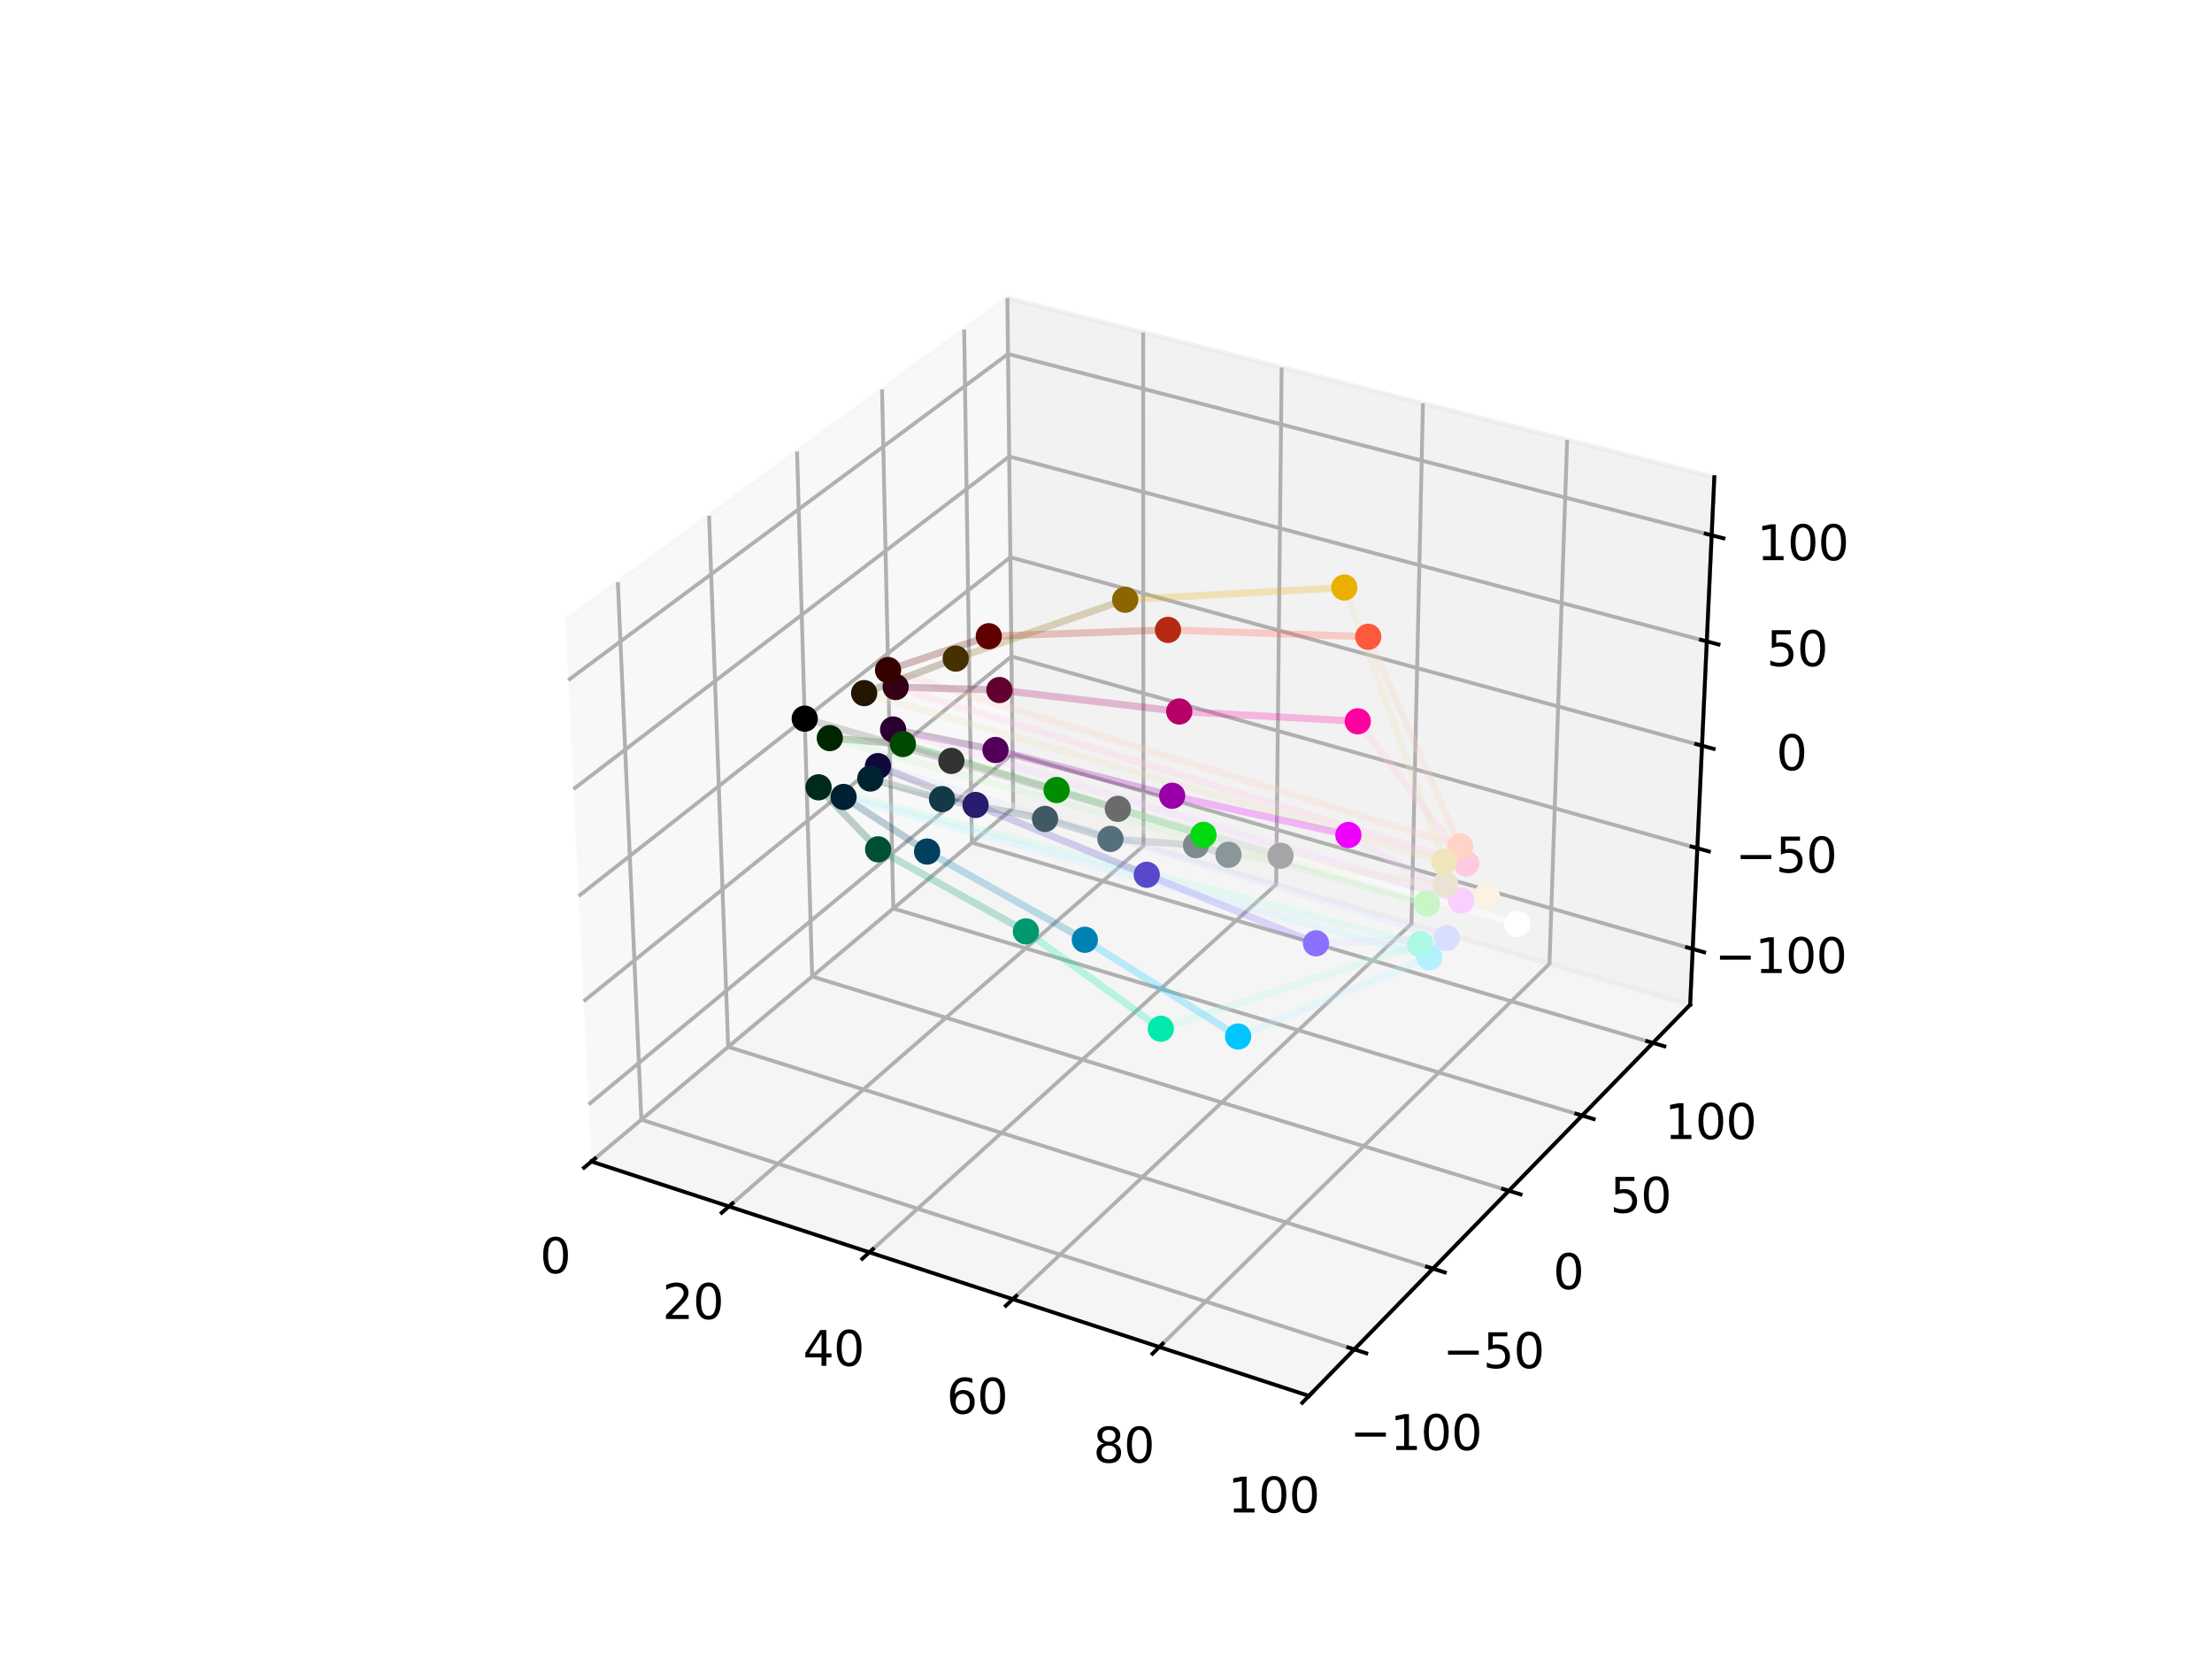 <?xml version="1.0" encoding="utf-8" standalone="no"?>
<!DOCTYPE svg PUBLIC "-//W3C//DTD SVG 1.1//EN"
  "http://www.w3.org/Graphics/SVG/1.1/DTD/svg11.dtd">
<svg xmlns:xlink="http://www.w3.org/1999/xlink" width="460.8pt" height="345.6pt" viewBox="0 0 460.8 345.6" xmlns="http://www.w3.org/2000/svg" version="1.1">
 <defs>
  <style type="text/css">*{stroke-linejoin: round; stroke-linecap: butt}</style>
 </defs>
 <g id="figure_1">
  <g id="patch_1">
   <path d="M 0 345.6 
L 460.8 345.6 
L 460.8 0 
L 0 0 
z
" style="fill: #ffffff"/>
  </g>
  <g id="patch_2">
   <path d="M 103.104 307.584 
L 369.216 307.584 
L 369.216 41.472 
L 103.104 41.472 
z
" style="fill: #ffffff"/>
  </g>
  <g id="pane3d_1">
   <g id="patch_3">
    <path d="M 123.197 241.969 
L 211.076 168.307 
L 209.855 62.074 
L 117.77 129.273 
" style="fill: #f2f2f2; opacity: 0.5; stroke: #f2f2f2; stroke-linejoin: miter"/>
   </g>
  </g>
  <g id="pane3d_2">
   <g id="patch_4">
    <path d="M 211.076 168.307 
L 352.09 209.295 
L 357.123 99.402 
L 209.855 62.074 
" style="fill: #e6e6e6; opacity: 0.5; stroke: #e6e6e6; stroke-linejoin: miter"/>
   </g>
  </g>
  <g id="pane3d_3">
   <g id="patch_5">
    <path d="M 123.197 241.969 
L 272.679 290.79 
L 352.09 209.295 
L 211.076 168.307 
" style="fill: #ececec; opacity: 0.5; stroke: #ececec; stroke-linejoin: miter"/>
   </g>
  </g>
  <g id="grid3d_1">
   <g id="Line3DCollection_1">
    <path d="M 123.197 241.969 
L 211.076 168.307 
L 209.855 62.074 
" style="fill: none; stroke: #b0b0b0; stroke-width: 0.8"/>
    <path d="M 151.852 251.328 
L 238.205 176.193 
L 238.138 69.243 
" style="fill: none; stroke: #b0b0b0; stroke-width: 0.8"/>
    <path d="M 181.108 260.883 
L 265.855 184.229 
L 266.989 76.556 
" style="fill: none; stroke: #b0b0b0; stroke-width: 0.8"/>
    <path d="M 210.985 270.641 
L 294.042 192.422 
L 296.424 84.017 
" style="fill: none; stroke: #b0b0b0; stroke-width: 0.8"/>
    <path d="M 241.502 280.607 
L 322.781 200.776 
L 326.463 91.631 
" style="fill: none; stroke: #b0b0b0; stroke-width: 0.8"/>
    <path d="M 272.679 290.79 
L 352.09 209.295 
L 357.123 99.402 
" style="fill: none; stroke: #b0b0b0; stroke-width: 0.8"/>
   </g>
  </g>
  <g id="grid3d_2">
   <g id="Line3DCollection_2">
    <path d="M 128.711 121.289 
L 133.604 233.246 
L 282.12 281.102 
" style="fill: none; stroke: #b0b0b0; stroke-width: 0.8"/>
    <path d="M 147.707 107.426 
L 151.694 218.083 
L 298.507 264.284 
" style="fill: none; stroke: #b0b0b0; stroke-width: 0.8"/>
    <path d="M 166.041 94.047 
L 169.18 203.425 
L 314.319 248.058 
" style="fill: none; stroke: #b0b0b0; stroke-width: 0.8"/>
    <path d="M 183.746 81.127 
L 186.092 189.25 
L 329.585 232.391 
" style="fill: none; stroke: #b0b0b0; stroke-width: 0.8"/>
    <path d="M 200.854 68.642 
L 202.457 175.532 
L 344.333 217.256 
" style="fill: none; stroke: #b0b0b0; stroke-width: 0.8"/>
   </g>
  </g>
  <g id="grid3d_3">
   <g id="Line3DCollection_3">
    <path d="M 352.622 197.691 
L 210.947 157.069 
L 122.625 230.087 
" style="fill: none; stroke: #b0b0b0; stroke-width: 0.8"/>
    <path d="M 353.583 176.694 
L 210.713 136.746 
L 121.589 208.577 
" style="fill: none; stroke: #b0b0b0; stroke-width: 0.8"/>
    <path d="M 354.561 155.337 
L 210.476 116.09 
L 120.535 186.682 
" style="fill: none; stroke: #b0b0b0; stroke-width: 0.8"/>
    <path d="M 355.556 133.609 
L 210.234 95.094 
L 119.462 164.394 
" style="fill: none; stroke: #b0b0b0; stroke-width: 0.8"/>
    <path d="M 356.569 111.502 
L 209.989 73.749 
L 118.369 141.7 
" style="fill: none; stroke: #b0b0b0; stroke-width: 0.8"/>
   </g>
  </g>
  <g id="axis3d_1">
   <g id="line2d_1">
    <path d="M 123.197 241.969 
L 272.679 290.79 
" style="fill: none; stroke: #000000; stroke-width: 0.8; stroke-linecap: square"/>
   </g>
   <g id="xtick_1">
    <g id="line2d_2">
     <path d="M 123.962 241.328 
L 121.664 243.255 
" style="fill: none; stroke: #000000; stroke-width: 0.8; stroke-linecap: square"/>
    </g>
    <g id="text_1">
     <!-- 0 -->
     <g transform="translate(112.478 265.216) scale(0.1 -0.1)">
      <defs>
       <path id="DejaVuSans-30" d="M 2034 4250 
Q 1547 4250 1301 3770 
Q 1056 3291 1056 2328 
Q 1056 1369 1301 889 
Q 1547 409 2034 409 
Q 2525 409 2770 889 
Q 3016 1369 3016 2328 
Q 3016 3291 2770 3770 
Q 2525 4250 2034 4250 
z
M 2034 4750 
Q 2819 4750 3233 4129 
Q 3647 3509 3647 2328 
Q 3647 1150 3233 529 
Q 2819 -91 2034 -91 
Q 1250 -91 836 529 
Q 422 1150 422 2328 
Q 422 3509 836 4129 
Q 1250 4750 2034 4750 
z
" transform="scale(0.016)"/>
      </defs>
      <use xlink:href="#DejaVuSans-30"/>
     </g>
    </g>
   </g>
   <g id="xtick_2">
    <g id="line2d_3">
     <path d="M 152.605 250.673 
L 150.344 252.64 
" style="fill: none; stroke: #000000; stroke-width: 0.8; stroke-linecap: square"/>
    </g>
    <g id="text_2">
     <!-- 20 -->
     <g transform="translate(137.981 274.773) scale(0.1 -0.1)">
      <defs>
       <path id="DejaVuSans-32" d="M 1228 531 
L 3431 531 
L 3431 0 
L 469 0 
L 469 531 
Q 828 903 1448 1529 
Q 2069 2156 2228 2338 
Q 2531 2678 2651 2914 
Q 2772 3150 2772 3378 
Q 2772 3750 2511 3984 
Q 2250 4219 1831 4219 
Q 1534 4219 1204 4116 
Q 875 4013 500 3803 
L 500 4441 
Q 881 4594 1212 4672 
Q 1544 4750 1819 4750 
Q 2544 4750 2975 4387 
Q 3406 4025 3406 3419 
Q 3406 3131 3298 2873 
Q 3191 2616 2906 2266 
Q 2828 2175 2409 1742 
Q 1991 1309 1228 531 
z
" transform="scale(0.016)"/>
      </defs>
      <use xlink:href="#DejaVuSans-32"/>
      <use xlink:href="#DejaVuSans-30" x="63.623"/>
     </g>
    </g>
   </g>
   <g id="xtick_3">
    <g id="line2d_4">
     <path d="M 181.847 260.215 
L 179.627 262.223 
" style="fill: none; stroke: #000000; stroke-width: 0.8; stroke-linecap: square"/>
    </g>
    <g id="text_3">
     <!-- 40 -->
     <g transform="translate(167.268 284.531) scale(0.1 -0.1)">
      <defs>
       <path id="DejaVuSans-34" d="M 2419 4116 
L 825 1625 
L 2419 1625 
L 2419 4116 
z
M 2253 4666 
L 3047 4666 
L 3047 1625 
L 3713 1625 
L 3713 1100 
L 3047 1100 
L 3047 0 
L 2419 0 
L 2419 1100 
L 313 1100 
L 313 1709 
L 2253 4666 
z
" transform="scale(0.016)"/>
      </defs>
      <use xlink:href="#DejaVuSans-34"/>
      <use xlink:href="#DejaVuSans-30" x="63.623"/>
     </g>
    </g>
   </g>
   <g id="xtick_4">
    <g id="line2d_5">
     <path d="M 211.71 269.958 
L 209.532 272.009 
" style="fill: none; stroke: #000000; stroke-width: 0.8; stroke-linecap: square"/>
    </g>
    <g id="text_4">
     <!-- 60 -->
     <g transform="translate(197.179 294.497) scale(0.1 -0.1)">
      <defs>
       <path id="DejaVuSans-36" d="M 2113 2584 
Q 1688 2584 1439 2293 
Q 1191 2003 1191 1497 
Q 1191 994 1439 701 
Q 1688 409 2113 409 
Q 2538 409 2786 701 
Q 3034 994 3034 1497 
Q 3034 2003 2786 2293 
Q 2538 2584 2113 2584 
z
M 3366 4563 
L 3366 3988 
Q 3128 4100 2886 4159 
Q 2644 4219 2406 4219 
Q 1781 4219 1451 3797 
Q 1122 3375 1075 2522 
Q 1259 2794 1537 2939 
Q 1816 3084 2150 3084 
Q 2853 3084 3261 2657 
Q 3669 2231 3669 1497 
Q 3669 778 3244 343 
Q 2819 -91 2113 -91 
Q 1303 -91 875 529 
Q 447 1150 447 2328 
Q 447 3434 972 4092 
Q 1497 4750 2381 4750 
Q 2619 4750 2861 4703 
Q 3103 4656 3366 4563 
z
" transform="scale(0.016)"/>
      </defs>
      <use xlink:href="#DejaVuSans-36"/>
      <use xlink:href="#DejaVuSans-30" x="63.623"/>
     </g>
    </g>
   </g>
   <g id="xtick_5">
    <g id="line2d_6">
     <path d="M 242.212 279.91 
L 240.078 282.005 
" style="fill: none; stroke: #000000; stroke-width: 0.8; stroke-linecap: square"/>
    </g>
    <g id="text_5">
     <!-- 80 -->
     <g transform="translate(227.734 304.677) scale(0.1 -0.1)">
      <defs>
       <path id="DejaVuSans-38" d="M 2034 2216 
Q 1584 2216 1326 1975 
Q 1069 1734 1069 1313 
Q 1069 891 1326 650 
Q 1584 409 2034 409 
Q 2484 409 2743 651 
Q 3003 894 3003 1313 
Q 3003 1734 2745 1975 
Q 2488 2216 2034 2216 
z
M 1403 2484 
Q 997 2584 770 2862 
Q 544 3141 544 3541 
Q 544 4100 942 4425 
Q 1341 4750 2034 4750 
Q 2731 4750 3128 4425 
Q 3525 4100 3525 3541 
Q 3525 3141 3298 2862 
Q 3072 2584 2669 2484 
Q 3125 2378 3379 2068 
Q 3634 1759 3634 1313 
Q 3634 634 3220 271 
Q 2806 -91 2034 -91 
Q 1263 -91 848 271 
Q 434 634 434 1313 
Q 434 1759 690 2068 
Q 947 2378 1403 2484 
z
M 1172 3481 
Q 1172 3119 1398 2916 
Q 1625 2713 2034 2713 
Q 2441 2713 2670 2916 
Q 2900 3119 2900 3481 
Q 2900 3844 2670 4047 
Q 2441 4250 2034 4250 
Q 1625 4250 1398 4047 
Q 1172 3844 1172 3481 
z
" transform="scale(0.016)"/>
      </defs>
      <use xlink:href="#DejaVuSans-38"/>
      <use xlink:href="#DejaVuSans-30" x="63.623"/>
     </g>
    </g>
   </g>
   <g id="xtick_6">
    <g id="line2d_7">
     <path d="M 273.374 290.078 
L 271.287 292.218 
" style="fill: none; stroke: #000000; stroke-width: 0.8; stroke-linecap: square"/>
    </g>
    <g id="text_6">
     <!-- 100 -->
     <g transform="translate(255.772 315.078) scale(0.1 -0.1)">
      <defs>
       <path id="DejaVuSans-31" d="M 794 531 
L 1825 531 
L 1825 4091 
L 703 3866 
L 703 4441 
L 1819 4666 
L 2450 4666 
L 2450 531 
L 3481 531 
L 3481 0 
L 794 0 
L 794 531 
z
" transform="scale(0.016)"/>
      </defs>
      <use xlink:href="#DejaVuSans-31"/>
      <use xlink:href="#DejaVuSans-30" x="63.623"/>
      <use xlink:href="#DejaVuSans-30" x="127.246"/>
     </g>
    </g>
   </g>
  </g>
  <g id="axis3d_2">
   <g id="line2d_8">
    <path d="M 352.09 209.295 
L 272.679 290.79 
" style="fill: none; stroke: #000000; stroke-width: 0.8; stroke-linecap: square"/>
   </g>
   <g id="xtick_7">
    <g id="line2d_9">
     <path d="M 280.868 280.699 
L 284.625 281.909 
" style="fill: none; stroke: #000000; stroke-width: 0.8; stroke-linecap: square"/>
    </g>
    <g id="text_7">
     <!-- −100 -->
     <g transform="translate(281.214 302.064) scale(0.1 -0.1)">
      <defs>
       <path id="DejaVuSans-2212" d="M 678 2272 
L 4684 2272 
L 4684 1741 
L 678 1741 
L 678 2272 
z
" transform="scale(0.016)"/>
      </defs>
      <use xlink:href="#DejaVuSans-2212"/>
      <use xlink:href="#DejaVuSans-31" x="83.789"/>
      <use xlink:href="#DejaVuSans-30" x="147.412"/>
      <use xlink:href="#DejaVuSans-30" x="211.035"/>
     </g>
    </g>
   </g>
   <g id="xtick_8">
    <g id="line2d_10">
     <path d="M 297.271 263.896 
L 300.982 265.063 
" style="fill: none; stroke: #000000; stroke-width: 0.8; stroke-linecap: square"/>
    </g>
    <g id="text_8">
     <!-- −50 -->
     <g transform="translate(300.563 284.997) scale(0.1 -0.1)">
      <defs>
       <path id="DejaVuSans-35" d="M 691 4666 
L 3169 4666 
L 3169 4134 
L 1269 4134 
L 1269 2991 
Q 1406 3038 1543 3061 
Q 1681 3084 1819 3084 
Q 2600 3084 3056 2656 
Q 3513 2228 3513 1497 
Q 3513 744 3044 326 
Q 2575 -91 1722 -91 
Q 1428 -91 1123 -41 
Q 819 9 494 109 
L 494 744 
Q 775 591 1075 516 
Q 1375 441 1709 441 
Q 2250 441 2565 725 
Q 2881 1009 2881 1497 
Q 2881 1984 2565 2268 
Q 2250 2553 1709 2553 
Q 1456 2553 1204 2497 
Q 953 2441 691 2322 
L 691 4666 
z
" transform="scale(0.016)"/>
      </defs>
      <use xlink:href="#DejaVuSans-2212"/>
      <use xlink:href="#DejaVuSans-35" x="83.789"/>
      <use xlink:href="#DejaVuSans-30" x="147.412"/>
     </g>
    </g>
   </g>
   <g id="xtick_9">
    <g id="line2d_11">
     <path d="M 313.098 247.682 
L 316.763 248.809 
" style="fill: none; stroke: #000000; stroke-width: 0.8; stroke-linecap: square"/>
    </g>
    <g id="text_9">
     <!-- 0 -->
     <g transform="translate(323.533 268.531) scale(0.1 -0.1)">
      <use xlink:href="#DejaVuSans-30"/>
     </g>
    </g>
   </g>
   <g id="xtick_10">
    <g id="line2d_12">
     <path d="M 328.379 232.028 
L 331.999 233.117 
" style="fill: none; stroke: #000000; stroke-width: 0.8; stroke-linecap: square"/>
    </g>
    <g id="text_10">
     <!-- 50 -->
     <g transform="translate(335.412 252.633) scale(0.1 -0.1)">
      <use xlink:href="#DejaVuSans-35"/>
      <use xlink:href="#DejaVuSans-30" x="63.623"/>
     </g>
    </g>
   </g>
   <g id="xtick_11">
    <g id="line2d_13">
     <path d="M 343.142 216.906 
L 346.718 217.958 
" style="fill: none; stroke: #000000; stroke-width: 0.8; stroke-linecap: square"/>
    </g>
    <g id="text_11">
     <!-- 100 -->
     <g transform="translate(346.78 237.275) scale(0.1 -0.1)">
      <use xlink:href="#DejaVuSans-31"/>
      <use xlink:href="#DejaVuSans-30" x="63.623"/>
      <use xlink:href="#DejaVuSans-30" x="127.246"/>
     </g>
    </g>
   </g>
  </g>
  <g id="axis3d_3">
   <g id="line2d_14">
    <path d="M 352.09 209.295 
L 357.123 99.402 
" style="fill: none; stroke: #000000; stroke-width: 0.8; stroke-linecap: square"/>
   </g>
   <g id="xtick_12">
    <g id="line2d_15">
     <path d="M 351.432 197.35 
L 355.003 198.374 
" style="fill: none; stroke: #000000; stroke-width: 0.8; stroke-linecap: square"/>
    </g>
    <g id="text_12">
     <!-- −100 -->
     <g transform="translate(357.221 202.707) scale(0.1 -0.1)">
      <use xlink:href="#DejaVuSans-2212"/>
      <use xlink:href="#DejaVuSans-31" x="83.789"/>
      <use xlink:href="#DejaVuSans-30" x="147.412"/>
      <use xlink:href="#DejaVuSans-30" x="211.035"/>
     </g>
    </g>
   </g>
   <g id="xtick_13">
    <g id="line2d_16">
     <path d="M 352.383 176.359 
L 355.986 177.366 
" style="fill: none; stroke: #000000; stroke-width: 0.8; stroke-linecap: square"/>
    </g>
    <g id="text_13">
     <!-- −50 -->
     <g transform="translate(361.517 181.752) scale(0.1 -0.1)">
      <use xlink:href="#DejaVuSans-2212"/>
      <use xlink:href="#DejaVuSans-35" x="83.789"/>
      <use xlink:href="#DejaVuSans-30" x="147.412"/>
     </g>
    </g>
   </g>
   <g id="xtick_14">
    <g id="line2d_17">
     <path d="M 353.351 155.007 
L 356.985 155.997 
" style="fill: none; stroke: #000000; stroke-width: 0.8; stroke-linecap: square"/>
    </g>
    <g id="text_14">
     <!-- 0 -->
     <g transform="translate(370.021 160.438) scale(0.1 -0.1)">
      <use xlink:href="#DejaVuSans-30"/>
     </g>
    </g>
   </g>
   <g id="xtick_15">
    <g id="line2d_18">
     <path d="M 354.335 133.286 
L 358.002 134.257 
" style="fill: none; stroke: #000000; stroke-width: 0.8; stroke-linecap: square"/>
    </g>
    <g id="text_15">
     <!-- 50 -->
     <g transform="translate(367.993 138.756) scale(0.1 -0.1)">
      <use xlink:href="#DejaVuSans-35"/>
      <use xlink:href="#DejaVuSans-30" x="63.623"/>
     </g>
    </g>
   </g>
   <g id="xtick_16">
    <g id="line2d_19">
     <path d="M 355.336 111.184 
L 359.037 112.137 
" style="fill: none; stroke: #000000; stroke-width: 0.8; stroke-linecap: square"/>
    </g>
    <g id="text_16">
     <!-- 100 -->
     <g transform="translate(365.985 116.696) scale(0.1 -0.1)">
      <use xlink:href="#DejaVuSans-31"/>
      <use xlink:href="#DejaVuSans-30" x="63.623"/>
      <use xlink:href="#DejaVuSans-30" x="127.246"/>
     </g>
    </g>
   </g>
  </g>
  <g id="axes_1">
   <g id="line2d_20">
    <path d="M 184.995 139.591 
L 205.984 132.537 
" clip-path="url(#pb4768d28c5)" style="fill: none; stroke: #600000; stroke-opacity: 0.25; stroke-width: 1.5; stroke-linecap: square"/>
   </g>
   <g id="line2d_21">
    <path d="M 205.984 132.537 
L 243.313 131.219 
" clip-path="url(#pb4768d28c5)" style="fill: none; stroke: #b42a13; stroke-opacity: 0.25; stroke-width: 1.5; stroke-linecap: square"/>
   </g>
   <g id="line2d_22">
    <path d="M 243.313 131.219 
L 285.025 132.653 
" clip-path="url(#pb4768d28c5)" style="fill: none; stroke: #ff593d; stroke-opacity: 0.25; stroke-width: 1.5; stroke-linecap: square"/>
   </g>
   <g id="line2d_23">
    <path d="M 285.025 132.653 
L 304.178 176.316 
" clip-path="url(#pb4768d28c5)" style="fill: none; stroke: #ffd3c5; stroke-opacity: 0.25; stroke-width: 1.5; stroke-linecap: square"/>
   </g>
   <g id="line2d_24">
    <path d="M 304.178 176.316 
L 184.995 139.591 
" clip-path="url(#pb4768d28c5)" style="fill: none; stroke: #ffd3c5; stroke-opacity: 0.25; stroke-width: 1.5; stroke-linecap: square"/>
   </g>
   <g id="line2d_25">
    <path d="M 180.018 144.387 
L 199.094 137.196 
" clip-path="url(#pb4768d28c5)" style="fill: none; stroke: #473000; stroke-opacity: 0.25; stroke-width: 1.5; stroke-linecap: square"/>
   </g>
   <g id="line2d_26">
    <path d="M 199.094 137.196 
L 234.394 124.934 
" clip-path="url(#pb4768d28c5)" style="fill: none; stroke: #8b6600; stroke-opacity: 0.25; stroke-width: 1.5; stroke-linecap: square"/>
   </g>
   <g id="line2d_27">
    <path d="M 234.394 124.934 
L 280.041 122.394 
" clip-path="url(#pb4768d28c5)" style="fill: none; stroke: #e9b000; stroke-opacity: 0.25; stroke-width: 1.5; stroke-linecap: square"/>
   </g>
   <g id="line2d_28">
    <path d="M 280.041 122.394 
L 300.884 179.519 
" clip-path="url(#pb4768d28c5)" style="fill: none; stroke: #efe5ba; stroke-opacity: 0.25; stroke-width: 1.5; stroke-linecap: square"/>
   </g>
   <g id="line2d_29">
    <path d="M 300.884 179.519 
L 180.018 144.387 
" clip-path="url(#pb4768d28c5)" style="fill: none; stroke: #efe5ba; stroke-opacity: 0.25; stroke-width: 1.5; stroke-linecap: square"/>
   </g>
   <g id="line2d_30">
    <path d="M 172.86 153.761 
L 188.087 154.993 
" clip-path="url(#pb4768d28c5)" style="fill: none; stroke: #004900; stroke-opacity: 0.25; stroke-width: 1.5; stroke-linecap: square"/>
   </g>
   <g id="line2d_31">
    <path d="M 188.087 154.993 
L 220.11 164.576 
" clip-path="url(#pb4768d28c5)" style="fill: none; stroke: #008e00; stroke-opacity: 0.25; stroke-width: 1.5; stroke-linecap: square"/>
   </g>
   <g id="line2d_32">
    <path d="M 220.11 164.576 
L 250.706 173.929 
" clip-path="url(#pb4768d28c5)" style="fill: none; stroke: #00d810; stroke-opacity: 0.25; stroke-width: 1.5; stroke-linecap: square"/>
   </g>
   <g id="line2d_33">
    <path d="M 250.706 173.929 
L 297.248 188.225 
" clip-path="url(#pb4768d28c5)" style="fill: none; stroke: #c9f5c7; stroke-opacity: 0.25; stroke-width: 1.5; stroke-linecap: square"/>
   </g>
   <g id="line2d_34">
    <path d="M 297.248 188.225 
L 172.86 153.761 
" clip-path="url(#pb4768d28c5)" style="fill: none; stroke: #c9f5c7; stroke-opacity: 0.25; stroke-width: 1.5; stroke-linecap: square"/>
   </g>
   <g id="line2d_35">
    <path d="M 170.525 164.011 
L 182.931 176.936 
" clip-path="url(#pb4768d28c5)" style="fill: none; stroke: #005036; stroke-opacity: 0.25; stroke-width: 1.5; stroke-linecap: square"/>
   </g>
   <g id="line2d_36">
    <path d="M 182.931 176.936 
L 213.714 194.022 
" clip-path="url(#pb4768d28c5)" style="fill: none; stroke: #00996f; stroke-opacity: 0.25; stroke-width: 1.5; stroke-linecap: square"/>
   </g>
   <g id="line2d_37">
    <path d="M 213.714 194.022 
L 241.819 214.31 
" clip-path="url(#pb4768d28c5)" style="fill: none; stroke: #00eaab; stroke-opacity: 0.25; stroke-width: 1.5; stroke-linecap: square"/>
   </g>
   <g id="line2d_38">
    <path d="M 241.819 214.31 
L 295.846 196.706 
" clip-path="url(#pb4768d28c5)" style="fill: none; stroke: #adf9e5; stroke-opacity: 0.25; stroke-width: 1.5; stroke-linecap: square"/>
   </g>
   <g id="line2d_39">
    <path d="M 295.846 196.706 
L 170.525 164.011 
" clip-path="url(#pb4768d28c5)" style="fill: none; stroke: #adf9e5; stroke-opacity: 0.25; stroke-width: 1.5; stroke-linecap: square"/>
   </g>
   <g id="line2d_40">
    <path d="M 175.73 166.021 
L 193.135 177.395 
" clip-path="url(#pb4768d28c5)" style="fill: none; stroke: #004160; stroke-opacity: 0.25; stroke-width: 1.5; stroke-linecap: square"/>
   </g>
   <g id="line2d_41">
    <path d="M 193.135 177.395 
L 225.99 195.772 
" clip-path="url(#pb4768d28c5)" style="fill: none; stroke: #0081b3; stroke-opacity: 0.25; stroke-width: 1.5; stroke-linecap: square"/>
   </g>
   <g id="line2d_42">
    <path d="M 225.99 195.772 
L 257.921 215.924 
" clip-path="url(#pb4768d28c5)" style="fill: none; stroke: #00c5ff; stroke-opacity: 0.25; stroke-width: 1.5; stroke-linecap: square"/>
   </g>
   <g id="line2d_43">
    <path d="M 257.921 215.924 
L 297.779 199.399 
" clip-path="url(#pb4768d28c5)" style="fill: none; stroke: #b5f0ff; stroke-opacity: 0.25; stroke-width: 1.5; stroke-linecap: square"/>
   </g>
   <g id="line2d_44">
    <path d="M 297.779 199.399 
L 175.73 166.021 
" clip-path="url(#pb4768d28c5)" style="fill: none; stroke: #b5f0ff; stroke-opacity: 0.25; stroke-width: 1.5; stroke-linecap: square"/>
   </g>
   <g id="line2d_45">
    <path d="M 182.89 159.598 
L 203.223 167.687 
" clip-path="url(#pb4768d28c5)" style="fill: none; stroke: #271c6e; stroke-opacity: 0.25; stroke-width: 1.5; stroke-linecap: square"/>
   </g>
   <g id="line2d_46">
    <path d="M 203.223 167.687 
L 238.892 182.234 
" clip-path="url(#pb4768d28c5)" style="fill: none; stroke: #5849cb; stroke-opacity: 0.25; stroke-width: 1.5; stroke-linecap: square"/>
   </g>
   <g id="line2d_47">
    <path d="M 238.892 182.234 
L 274.146 196.511 
" clip-path="url(#pb4768d28c5)" style="fill: none; stroke: #8b6fff; stroke-opacity: 0.25; stroke-width: 1.5; stroke-linecap: square"/>
   </g>
   <g id="line2d_48">
    <path d="M 274.146 196.511 
L 301.385 195.411 
" clip-path="url(#pb4768d28c5)" style="fill: none; stroke: #d8deff; stroke-opacity: 0.25; stroke-width: 1.5; stroke-linecap: square"/>
   </g>
   <g id="line2d_49">
    <path d="M 301.385 195.411 
L 182.89 159.598 
" clip-path="url(#pb4768d28c5)" style="fill: none; stroke: #d8deff; stroke-opacity: 0.25; stroke-width: 1.5; stroke-linecap: square"/>
   </g>
   <g id="line2d_50">
    <path d="M 186.05 151.971 
L 207.383 156.228 
" clip-path="url(#pb4768d28c5)" style="fill: none; stroke: #52005a; stroke-opacity: 0.25; stroke-width: 1.5; stroke-linecap: square"/>
   </g>
   <g id="line2d_51">
    <path d="M 207.383 156.228 
L 244.184 165.773 
" clip-path="url(#pb4768d28c5)" style="fill: none; stroke: #9b00a8; stroke-opacity: 0.25; stroke-width: 1.5; stroke-linecap: square"/>
   </g>
   <g id="line2d_52">
    <path d="M 244.184 165.773 
L 280.894 173.947 
" clip-path="url(#pb4768d28c5)" style="fill: none; stroke: #ee00ff; stroke-opacity: 0.25; stroke-width: 1.5; stroke-linecap: square"/>
   </g>
   <g id="line2d_53">
    <path d="M 280.894 173.947 
L 304.362 187.592 
" clip-path="url(#pb4768d28c5)" style="fill: none; stroke: #facefe; stroke-opacity: 0.25; stroke-width: 1.5; stroke-linecap: square"/>
   </g>
   <g id="line2d_54">
    <path d="M 304.362 187.592 
L 186.05 151.971 
" clip-path="url(#pb4768d28c5)" style="fill: none; stroke: #facefe; stroke-opacity: 0.25; stroke-width: 1.5; stroke-linecap: square"/>
   </g>
   <g id="line2d_55">
    <path d="M 186.585 143.121 
L 208.194 143.746 
" clip-path="url(#pb4768d28c5)" style="fill: none; stroke: #620031; stroke-opacity: 0.25; stroke-width: 1.5; stroke-linecap: square"/>
   </g>
   <g id="line2d_56">
    <path d="M 208.194 143.746 
L 245.66 148.212 
" clip-path="url(#pb4768d28c5)" style="fill: none; stroke: #b60067; stroke-opacity: 0.25; stroke-width: 1.5; stroke-linecap: square"/>
   </g>
   <g id="line2d_57">
    <path d="M 245.66 148.212 
L 282.849 150.261 
" clip-path="url(#pb4768d28c5)" style="fill: none; stroke: #ff00a0; stroke-opacity: 0.25; stroke-width: 1.5; stroke-linecap: square"/>
   </g>
   <g id="line2d_58">
    <path d="M 282.849 150.261 
L 305.448 179.893 
" clip-path="url(#pb4768d28c5)" style="fill: none; stroke: #ffc9e1; stroke-opacity: 0.25; stroke-width: 1.5; stroke-linecap: square"/>
   </g>
   <g id="line2d_59">
    <path d="M 305.448 179.893 
L 186.585 143.121 
" clip-path="url(#pb4768d28c5)" style="fill: none; stroke: #ffc9e1; stroke-opacity: 0.25; stroke-width: 1.5; stroke-linecap: square"/>
   </g>
   <g id="line2d_60">
    <path d="M 181.303 162.181 
L 196.243 166.471 
" clip-path="url(#pb4768d28c5)" style="fill: none; stroke: #133947; stroke-opacity: 0.25; stroke-width: 1.5; stroke-linecap: square"/>
   </g>
   <g id="line2d_61">
    <path d="M 196.243 166.471 
L 217.705 170.593 
" clip-path="url(#pb4768d28c5)" style="fill: none; stroke: #405964; stroke-opacity: 0.25; stroke-width: 1.5; stroke-linecap: square"/>
   </g>
   <g id="line2d_62">
    <path d="M 217.705 170.593 
L 231.322 174.756 
" clip-path="url(#pb4768d28c5)" style="fill: none; stroke: #56707b; stroke-opacity: 0.25; stroke-width: 1.5; stroke-linecap: square"/>
   </g>
   <g id="line2d_63">
    <path d="M 231.322 174.756 
L 249.152 176.066 
" clip-path="url(#pb4768d28c5)" style="fill: none; stroke: #7f8a8f; stroke-opacity: 0.25; stroke-width: 1.5; stroke-linecap: square"/>
   </g>
   <g id="line2d_64">
    <path d="M 249.152 176.066 
L 255.915 178.074 
" clip-path="url(#pb4768d28c5)" style="fill: none; stroke: #8b969b; stroke-opacity: 0.25; stroke-width: 1.5; stroke-linecap: square"/>
   </g>
   <g id="line2d_65">
    <path d="M 255.915 178.074 
L 301.091 184.223 
" clip-path="url(#pb4768d28c5)" style="fill: none; stroke: #ebe3d2; stroke-opacity: 0.25; stroke-width: 1.5; stroke-linecap: square"/>
   </g>
   <g id="line2d_66">
    <path d="M 301.091 184.223 
L 309.704 186.606 
" clip-path="url(#pb4768d28c5)" style="fill: none; stroke: #fbf2e1; stroke-opacity: 0.25; stroke-width: 1.5; stroke-linecap: square"/>
   </g>
   <g id="line2d_67">
    <path d="M 309.704 186.606 
L 181.303 162.181 
" clip-path="url(#pb4768d28c5)" style="fill: none; stroke: #fbf2e1; stroke-opacity: 0.25; stroke-width: 1.5; stroke-linecap: square"/>
   </g>
   <g id="line2d_68">
    <path d="M 167.639 149.712 
L 198.193 158.508 
" clip-path="url(#pb4768d28c5)" style="fill: none; stroke: #333333; stroke-opacity: 0.25; stroke-width: 1.5; stroke-linecap: square"/>
   </g>
   <g id="line2d_69">
    <path d="M 198.193 158.508 
L 232.869 168.499 
" clip-path="url(#pb4768d28c5)" style="fill: none; stroke: #6b6b6b; stroke-opacity: 0.25; stroke-width: 1.5; stroke-linecap: square"/>
   </g>
   <g id="line2d_70">
    <path d="M 232.869 168.499 
L 266.763 178.266 
" clip-path="url(#pb4768d28c5)" style="fill: none; stroke: #a6a5a5; stroke-opacity: 0.25; stroke-width: 1.5; stroke-linecap: square"/>
   </g>
   <g id="line2d_71">
    <path d="M 266.763 178.266 
L 316.069 192.473 
" clip-path="url(#pb4768d28c5)" style="fill: none; stroke: #ffffff; stroke-opacity: 0.25; stroke-width: 1.5; stroke-linecap: square"/>
   </g>
   <g id="line2d_72">
    <path d="M 316.069 192.473 
L 167.639 149.712 
" clip-path="url(#pb4768d28c5)" style="fill: none; stroke: #ffffff; stroke-opacity: 0.25; stroke-width: 1.5; stroke-linecap: square"/>
   </g>
   <g id="Path3DCollection_1">
    <defs>
     <path id="C0_0_3f9142677b" d="M 0 2.236 
C 0.593 2.236 1.162 2 1.581 1.581 
C 2 1.162 2.236 0.593 2.236 -0 
C 2.236 -0.593 2 -1.162 1.581 -1.581 
C 1.162 -2 0.593 -2.236 0 -2.236 
C -0.593 -2.236 -1.162 -2 -1.581 -1.581 
C -2 -1.162 -2.236 -0.593 -2.236 0 
C -2.236 0.593 -2 1.162 -1.581 1.581 
C -1.162 2 -0.593 2.236 0 2.236 
z
"/>
    </defs>
    <g clip-path="url(#pb4768d28c5)">
     <use xlink:href="#C0_0_3f9142677b" x="280.894" y="173.947" style="fill: #ee00ff; stroke: #ee00ff"/>
    </g>
    <g clip-path="url(#pb4768d28c5)">
     <use xlink:href="#C0_0_3f9142677b" x="207.383" y="156.228" style="fill: #52005a; stroke: #52005a"/>
    </g>
    <g clip-path="url(#pb4768d28c5)">
     <use xlink:href="#C0_0_3f9142677b" x="244.184" y="165.773" style="fill: #9b00a8; stroke: #9b00a8"/>
    </g>
    <g clip-path="url(#pb4768d28c5)">
     <use xlink:href="#C0_0_3f9142677b" x="186.05" y="151.971" style="fill: #2b0030; stroke: #2b0030"/>
    </g>
    <g clip-path="url(#pb4768d28c5)">
     <use xlink:href="#C0_0_3f9142677b" x="304.362" y="187.592" style="fill: #facefe; stroke: #facefe"/>
    </g>
   </g>
   <g id="Path3DCollection_2">
    <defs>
     <path id="C1_0_2ad871ee08" d="M 0 2.236 
C 0.593 2.236 1.162 2 1.581 1.581 
C 2 1.162 2.236 0.593 2.236 -0 
C 2.236 -0.593 2 -1.162 1.581 -1.581 
C 1.162 -2 0.593 -2.236 0 -2.236 
C -0.593 -2.236 -1.162 -2 -1.581 -1.581 
C -2 -1.162 -2.236 -0.593 -2.236 0 
C -2.236 0.593 -2 1.162 -1.581 1.581 
C -1.162 2 -0.593 2.236 0 2.236 
z
"/>
    </defs>
    <g clip-path="url(#pb4768d28c5)">
     <use xlink:href="#C1_0_2ad871ee08" x="208.194" y="143.746" style="fill: #620031; stroke: #620031"/>
    </g>
    <g clip-path="url(#pb4768d28c5)">
     <use xlink:href="#C1_0_2ad871ee08" x="186.585" y="143.121" style="fill: #350016; stroke: #350016"/>
    </g>
    <g clip-path="url(#pb4768d28c5)">
     <use xlink:href="#C1_0_2ad871ee08" x="245.66" y="148.212" style="fill: #b60067; stroke: #b60067"/>
    </g>
    <g clip-path="url(#pb4768d28c5)">
     <use xlink:href="#C1_0_2ad871ee08" x="282.849" y="150.261" style="fill: #ff00a0; stroke: #ff00a0"/>
    </g>
    <g clip-path="url(#pb4768d28c5)">
     <use xlink:href="#C1_0_2ad871ee08" x="305.448" y="179.893" style="fill: #ffc9e1; stroke: #ffc9e1"/>
    </g>
   </g>
   <g id="Path3DCollection_3">
    <defs>
     <path id="C2_0_a37d906edf" d="M 0 2.236 
C 0.593 2.236 1.162 2 1.581 1.581 
C 2 1.162 2.236 0.593 2.236 -0 
C 2.236 -0.593 2 -1.162 1.581 -1.581 
C 1.162 -2 0.593 -2.236 0 -2.236 
C -0.593 -2.236 -1.162 -2 -1.581 -1.581 
C -2 -1.162 -2.236 -0.593 -2.236 0 
C -2.236 0.593 -2 1.162 -1.581 1.581 
C -1.162 2 -0.593 2.236 0 2.236 
z
"/>
    </defs>
    <g clip-path="url(#pb4768d28c5)">
     <use xlink:href="#C2_0_a37d906edf" x="203.223" y="167.687" style="fill: #271c6e; stroke: #271c6e"/>
    </g>
    <g clip-path="url(#pb4768d28c5)">
     <use xlink:href="#C2_0_a37d906edf" x="182.89" y="159.598" style="fill: #0f093c; stroke: #0f093c"/>
    </g>
    <g clip-path="url(#pb4768d28c5)">
     <use xlink:href="#C2_0_a37d906edf" x="274.146" y="196.511" style="fill: #8b6fff; stroke: #8b6fff"/>
    </g>
    <g clip-path="url(#pb4768d28c5)">
     <use xlink:href="#C2_0_a37d906edf" x="238.892" y="182.234" style="fill: #5849cb; stroke: #5849cb"/>
    </g>
    <g clip-path="url(#pb4768d28c5)">
     <use xlink:href="#C2_0_a37d906edf" x="301.385" y="195.411" style="fill: #d8deff; stroke: #d8deff"/>
    </g>
   </g>
   <g id="Path3DCollection_4">
    <defs>
     <path id="C3_0_24922f4fd8" d="M 0 2.236 
C 0.593 2.236 1.162 2 1.581 1.581 
C 2 1.162 2.236 0.593 2.236 -0 
C 2.236 -0.593 2 -1.162 1.581 -1.581 
C 1.162 -2 0.593 -2.236 0 -2.236 
C -0.593 -2.236 -1.162 -2 -1.581 -1.581 
C -2 -1.162 -2.236 -0.593 -2.236 0 
C -2.236 0.593 -2 1.162 -1.581 1.581 
C -1.162 2 -0.593 2.236 0 2.236 
z
"/>
    </defs>
    <g clip-path="url(#pb4768d28c5)">
     <use xlink:href="#C3_0_24922f4fd8" x="184.995" y="139.591" style="fill: #340000; stroke: #340000"/>
    </g>
    <g clip-path="url(#pb4768d28c5)">
     <use xlink:href="#C3_0_24922f4fd8" x="205.984" y="132.537" style="fill: #600000; stroke: #600000"/>
    </g>
    <g clip-path="url(#pb4768d28c5)">
     <use xlink:href="#C3_0_24922f4fd8" x="243.313" y="131.219" style="fill: #b42a13; stroke: #b42a13"/>
    </g>
    <g clip-path="url(#pb4768d28c5)">
     <use xlink:href="#C3_0_24922f4fd8" x="285.025" y="132.653" style="fill: #ff593d; stroke: #ff593d"/>
    </g>
    <g clip-path="url(#pb4768d28c5)">
     <use xlink:href="#C3_0_24922f4fd8" x="304.178" y="176.316" style="fill: #ffd3c5; stroke: #ffd3c5"/>
    </g>
   </g>
   <g id="Path3DCollection_5">
    <defs>
     <path id="C4_0_6e50360402" d="M 0 2.236 
C 0.593 2.236 1.162 2 1.581 1.581 
C 2 1.162 2.236 0.593 2.236 -0 
C 2.236 -0.593 2 -1.162 1.581 -1.581 
C 1.162 -2 0.593 -2.236 0 -2.236 
C -0.593 -2.236 -1.162 -2 -1.581 -1.581 
C -2 -1.162 -2.236 -0.593 -2.236 0 
C -2.236 0.593 -2 1.162 -1.581 1.581 
C -1.162 2 -0.593 2.236 0 2.236 
z
"/>
    </defs>
    <g clip-path="url(#pb4768d28c5)">
     <use xlink:href="#C4_0_6e50360402" x="175.73" y="166.021" style="fill: #002133; stroke: #002133"/>
    </g>
    <g clip-path="url(#pb4768d28c5)">
     <use xlink:href="#C4_0_6e50360402" x="193.135" y="177.395" style="fill: #004160; stroke: #004160"/>
    </g>
    <g clip-path="url(#pb4768d28c5)">
     <use xlink:href="#C4_0_6e50360402" x="225.99" y="195.772" style="fill: #0081b3; stroke: #0081b3"/>
    </g>
    <g clip-path="url(#pb4768d28c5)">
     <use xlink:href="#C4_0_6e50360402" x="257.921" y="215.924" style="fill: #00c5ff; stroke: #00c5ff"/>
    </g>
    <g clip-path="url(#pb4768d28c5)">
     <use xlink:href="#C4_0_6e50360402" x="297.779" y="199.399" style="fill: #b5f0ff; stroke: #b5f0ff"/>
    </g>
   </g>
   <g id="Path3DCollection_6">
    <defs>
     <path id="C5_0_ee0f2a5010" d="M 0 2.236 
C 0.593 2.236 1.162 2 1.581 1.581 
C 2 1.162 2.236 0.593 2.236 -0 
C 2.236 -0.593 2 -1.162 1.581 -1.581 
C 1.162 -2 0.593 -2.236 0 -2.236 
C -0.593 -2.236 -1.162 -2 -1.581 -1.581 
C -2 -1.162 -2.236 -0.593 -2.236 0 
C -2.236 0.593 -2 1.162 -1.581 1.581 
C -1.162 2 -0.593 2.236 0 2.236 
z
"/>
    </defs>
    <g clip-path="url(#pb4768d28c5)">
     <use xlink:href="#C5_0_ee0f2a5010" x="181.303" y="162.181" style="fill: #002330; stroke: #002330"/>
    </g>
    <g clip-path="url(#pb4768d28c5)">
     <use xlink:href="#C5_0_ee0f2a5010" x="196.243" y="166.471" style="fill: #133947; stroke: #133947"/>
    </g>
    <g clip-path="url(#pb4768d28c5)">
     <use xlink:href="#C5_0_ee0f2a5010" x="217.705" y="170.593" style="fill: #405964; stroke: #405964"/>
    </g>
    <g clip-path="url(#pb4768d28c5)">
     <use xlink:href="#C5_0_ee0f2a5010" x="231.322" y="174.756" style="fill: #56707b; stroke: #56707b"/>
    </g>
    <g clip-path="url(#pb4768d28c5)">
     <use xlink:href="#C5_0_ee0f2a5010" x="249.152" y="176.066" style="fill: #7f8a8f; stroke: #7f8a8f"/>
    </g>
    <g clip-path="url(#pb4768d28c5)">
     <use xlink:href="#C5_0_ee0f2a5010" x="255.915" y="178.074" style="fill: #8b969b; stroke: #8b969b"/>
    </g>
    <g clip-path="url(#pb4768d28c5)">
     <use xlink:href="#C5_0_ee0f2a5010" x="301.091" y="184.223" style="fill: #ebe3d2; stroke: #ebe3d2"/>
    </g>
    <g clip-path="url(#pb4768d28c5)">
     <use xlink:href="#C5_0_ee0f2a5010" x="309.704" y="186.606" style="fill: #fbf2e1; stroke: #fbf2e1"/>
    </g>
   </g>
   <g id="Path3DCollection_7">
    <defs>
     <path id="C6_0_d97a19a69f" d="M 0 2.236 
C 0.593 2.236 1.162 2 1.581 1.581 
C 2 1.162 2.236 0.593 2.236 -0 
C 2.236 -0.593 2 -1.162 1.581 -1.581 
C 1.162 -2 0.593 -2.236 0 -2.236 
C -0.593 -2.236 -1.162 -2 -1.581 -1.581 
C -2 -1.162 -2.236 -0.593 -2.236 0 
C -2.236 0.593 -2 1.162 -1.581 1.581 
C -1.162 2 -0.593 2.236 0 2.236 
z
"/>
    </defs>
    <g clip-path="url(#pb4768d28c5)">
     <use xlink:href="#C6_0_d97a19a69f" x="167.639" y="149.712" style="stroke: #000000"/>
    </g>
    <g clip-path="url(#pb4768d28c5)">
     <use xlink:href="#C6_0_d97a19a69f" x="198.193" y="158.508" style="fill: #333333; stroke: #333333"/>
    </g>
    <g clip-path="url(#pb4768d28c5)">
     <use xlink:href="#C6_0_d97a19a69f" x="232.869" y="168.499" style="fill: #6b6b6b; stroke: #6b6b6b"/>
    </g>
    <g clip-path="url(#pb4768d28c5)">
     <use xlink:href="#C6_0_d97a19a69f" x="266.763" y="178.266" style="fill: #a6a5a5; stroke: #a6a5a5"/>
    </g>
    <g clip-path="url(#pb4768d28c5)">
     <use xlink:href="#C6_0_d97a19a69f" x="316.069" y="192.473" style="fill: #ffffff; stroke: #ffffff"/>
    </g>
   </g>
   <g id="Path3DCollection_8">
    <defs>
     <path id="C7_0_8776e87fc9" d="M 0 2.236 
C 0.593 2.236 1.162 2 1.581 1.581 
C 2 1.162 2.236 0.593 2.236 -0 
C 2.236 -0.593 2 -1.162 1.581 -1.581 
C 1.162 -2 0.593 -2.236 0 -2.236 
C -0.593 -2.236 -1.162 -2 -1.581 -1.581 
C -2 -1.162 -2.236 -0.593 -2.236 0 
C -2.236 0.593 -2 1.162 -1.581 1.581 
C -1.162 2 -0.593 2.236 0 2.236 
z
"/>
    </defs>
    <g clip-path="url(#pb4768d28c5)">
     <use xlink:href="#C7_0_8776e87fc9" x="180.018" y="144.387" style="fill: #241600; stroke: #241600"/>
    </g>
    <g clip-path="url(#pb4768d28c5)">
     <use xlink:href="#C7_0_8776e87fc9" x="199.094" y="137.196" style="fill: #473000; stroke: #473000"/>
    </g>
    <g clip-path="url(#pb4768d28c5)">
     <use xlink:href="#C7_0_8776e87fc9" x="234.394" y="124.934" style="fill: #8b6600; stroke: #8b6600"/>
    </g>
    <g clip-path="url(#pb4768d28c5)">
     <use xlink:href="#C7_0_8776e87fc9" x="300.884" y="179.519" style="fill: #efe5ba; stroke: #efe5ba"/>
    </g>
    <g clip-path="url(#pb4768d28c5)">
     <use xlink:href="#C7_0_8776e87fc9" x="280.041" y="122.394" style="fill: #e9b000; stroke: #e9b000"/>
    </g>
   </g>
   <g id="Path3DCollection_9">
    <defs>
     <path id="C8_0_4670034710" d="M 0 2.236 
C 0.593 2.236 1.162 2 1.581 1.581 
C 2 1.162 2.236 0.593 2.236 -0 
C 2.236 -0.593 2 -1.162 1.581 -1.581 
C 1.162 -2 0.593 -2.236 0 -2.236 
C -0.593 -2.236 -1.162 -2 -1.581 -1.581 
C -2 -1.162 -2.236 -0.593 -2.236 0 
C -2.236 0.593 -2 1.162 -1.581 1.581 
C -1.162 2 -0.593 2.236 0 2.236 
z
"/>
    </defs>
    <g clip-path="url(#pb4768d28c5)">
     <use xlink:href="#C8_0_4670034710" x="172.86" y="153.761" style="fill: #002600; stroke: #002600"/>
    </g>
    <g clip-path="url(#pb4768d28c5)">
     <use xlink:href="#C8_0_4670034710" x="188.087" y="154.993" style="fill: #004900; stroke: #004900"/>
    </g>
    <g clip-path="url(#pb4768d28c5)">
     <use xlink:href="#C8_0_4670034710" x="220.11" y="164.576" style="fill: #008e00; stroke: #008e00"/>
    </g>
    <g clip-path="url(#pb4768d28c5)">
     <use xlink:href="#C8_0_4670034710" x="297.248" y="188.225" style="fill: #c9f5c7; stroke: #c9f5c7"/>
    </g>
    <g clip-path="url(#pb4768d28c5)">
     <use xlink:href="#C8_0_4670034710" x="250.706" y="173.929" style="fill: #00d810; stroke: #00d810"/>
    </g>
   </g>
   <g id="Path3DCollection_10">
    <defs>
     <path id="C9_0_83e65e58c6" d="M 0 2.236 
C 0.593 2.236 1.162 2 1.581 1.581 
C 2 1.162 2.236 0.593 2.236 -0 
C 2.236 -0.593 2 -1.162 1.581 -1.581 
C 1.162 -2 0.593 -2.236 0 -2.236 
C -0.593 -2.236 -1.162 -2 -1.581 -1.581 
C -2 -1.162 -2.236 -0.593 -2.236 0 
C -2.236 0.593 -2 1.162 -1.581 1.581 
C -1.162 2 -0.593 2.236 0 2.236 
z
"/>
    </defs>
    <g clip-path="url(#pb4768d28c5)">
     <use xlink:href="#C9_0_83e65e58c6" x="170.525" y="164.011" style="fill: #002a1a; stroke: #002a1a"/>
    </g>
    <g clip-path="url(#pb4768d28c5)">
     <use xlink:href="#C9_0_83e65e58c6" x="182.931" y="176.936" style="fill: #005036; stroke: #005036"/>
    </g>
    <g clip-path="url(#pb4768d28c5)">
     <use xlink:href="#C9_0_83e65e58c6" x="213.714" y="194.022" style="fill: #00996f; stroke: #00996f"/>
    </g>
    <g clip-path="url(#pb4768d28c5)">
     <use xlink:href="#C9_0_83e65e58c6" x="295.846" y="196.706" style="fill: #adf9e5; stroke: #adf9e5"/>
    </g>
    <g clip-path="url(#pb4768d28c5)">
     <use xlink:href="#C9_0_83e65e58c6" x="241.819" y="214.31" style="fill: #00eaab; stroke: #00eaab"/>
    </g>
   </g>
  </g>
 </g>
 <defs>
  <clipPath id="pb4768d28c5">
   <rect x="103.104" y="41.472" width="266.112" height="266.112"/>
  </clipPath>
 </defs>
</svg>
